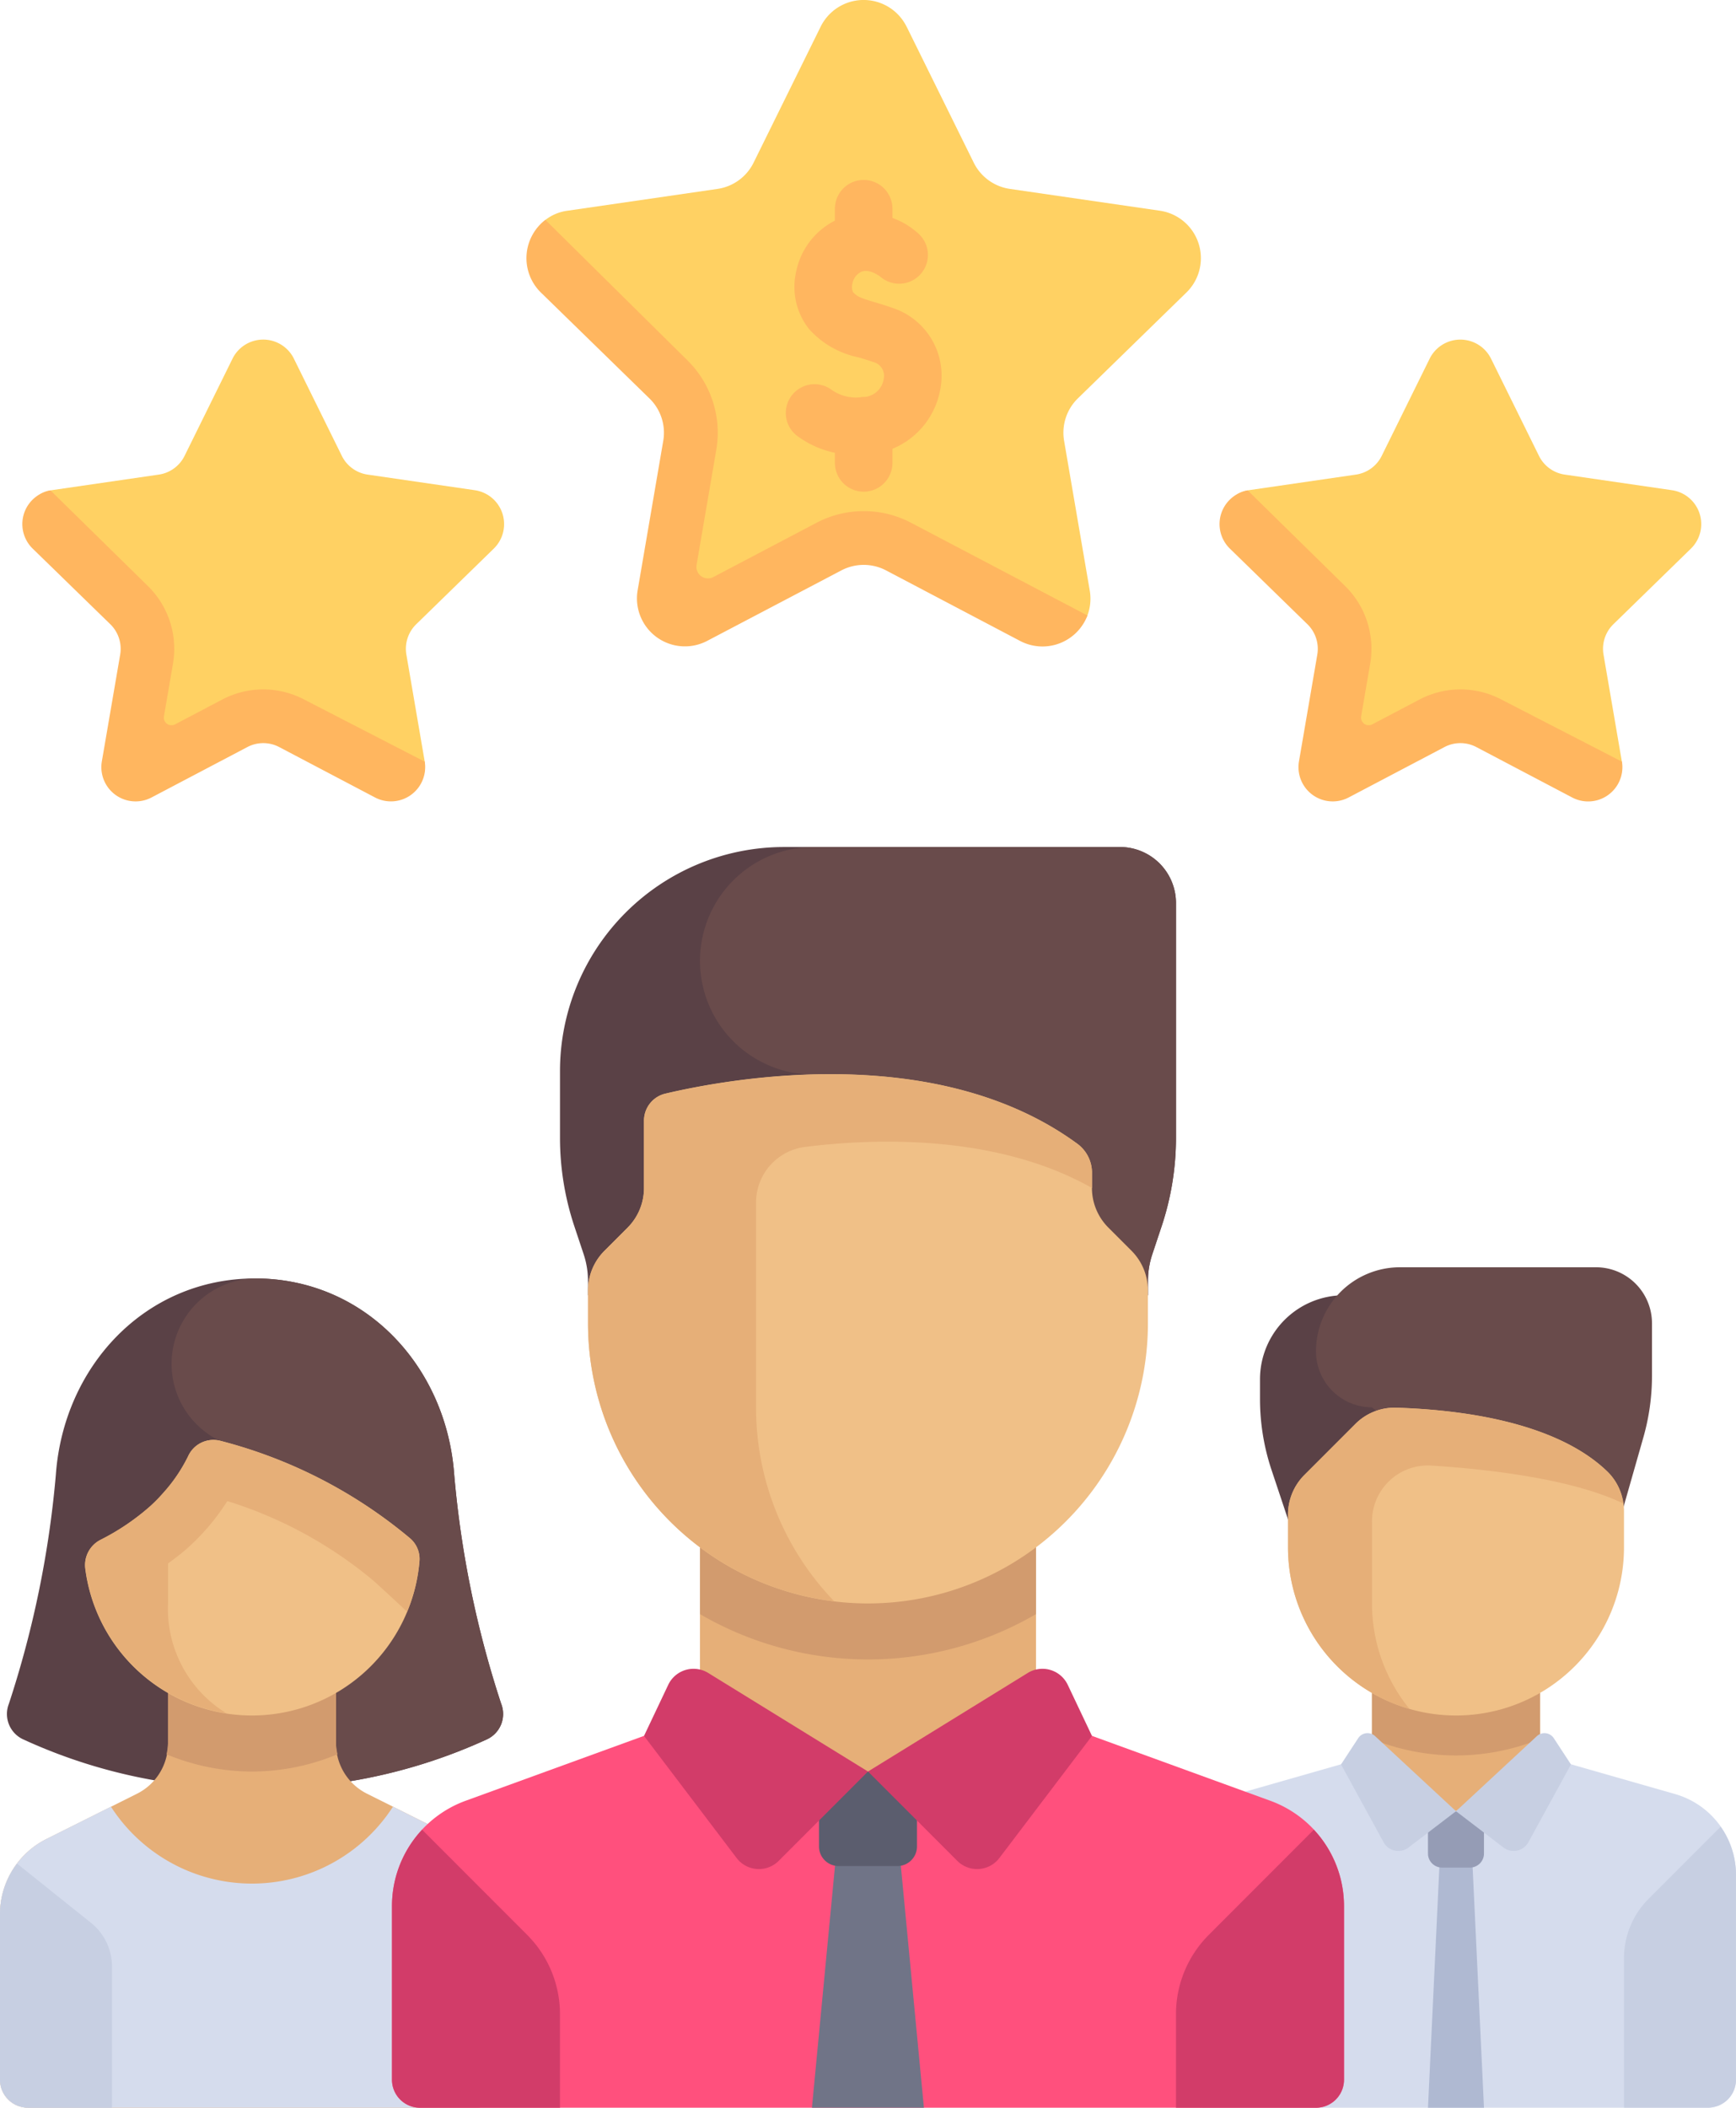 <svg xmlns="http://www.w3.org/2000/svg" width="77.941" height="94.577" viewBox="0 0 77.941 94.577">
  <g id="Group_7424" data-name="Group 7424" transform="translate(-1638 -572.923)">
    <g id="team" transform="translate(1638 540.737)">
      <path id="Path_6457" data-name="Path 6457" d="M371.613,206.092v.882a10.058,10.058,0,0,0,.516,3.18l2,5.994H377.9V202.321h-2.514A3.771,3.771,0,0,0,371.613,206.092Z" transform="translate(-315.043 -112.014)" fill="#5a4146"/>
      <path id="Path_6458" data-name="Path 6458" d="M402.827,201.7,400.7,209.15l-10.057-8.8a2.514,2.514,0,0,1-2.514-2.514h0a3.771,3.771,0,0,1,3.771-3.771h8.8a2.514,2.514,0,0,1,2.514,2.514v2.363A10.05,10.05,0,0,1,402.827,201.7Z" transform="translate(-329.045 -105.015)" fill="#694b4b"/>
      <rect id="Rectangle_3853" data-name="Rectangle 3853" width="7.543" height="5.564" transform="translate(61.597 107.907)" fill="#e6af78"/>
      <path id="Path_6459" data-name="Path 6459" d="M404.645,320.244a9.974,9.974,0,0,0,7.543,0v-2.309h-7.543v2.309Z" transform="translate(-343.047 -210.029)" fill="#d29b6e"/>
      <path id="Path_6460" data-name="Path 6460" d="M369.246,339.7l-6.065-1.733-3.771,2.5-3.771-2.5-6.064,1.733a3.771,3.771,0,0,0-2.735,3.626v9.191a1.257,1.257,0,0,0,1.257,1.257h22.628a1.257,1.257,0,0,0,1.257-1.257v-9.191A3.771,3.771,0,0,0,369.246,339.7Z" transform="translate(-294.041 -227.012)" fill="#d5dced"/>
      <path id="Path_6461" data-name="Path 6461" d="M423.675,367.777h-2.514l.629-13.293h1.257Z" transform="translate(-357.049 -241.014)" fill="#afb9d2"/>
      <path id="Path_6462" data-name="Path 6462" d="M387.414,249.268h0a7.543,7.543,0,0,1-7.543-7.543v-1.473a2.515,2.515,0,0,1,.736-1.778l2.28-2.28a2.485,2.485,0,0,1,1.825-.739c4.019.127,7.576.988,9.52,2.887a2.482,2.482,0,0,1,.724,1.78v1.6A7.543,7.543,0,0,1,387.414,249.268Z" transform="translate(-322.044 -140.105)" fill="#f0c087"/>
      <path id="Path_6463" data-name="Path 6463" d="M383.642,240.564a2.509,2.509,0,0,1,2.665-2.511c2.538.162,6.3.586,8.614,1.7a2.43,2.43,0,0,0-.689-1.408c-1.944-1.9-5.5-2.76-9.52-2.887h0a2.485,2.485,0,0,0-1.825.739l-2.279,2.279a2.513,2.513,0,0,0-.737,1.778v1.473a7.541,7.541,0,0,0,5.453,7.243,7.48,7.48,0,0,1-1.681-4.729v-3.675Z" transform="translate(-322.044 -140.104)" fill="#e6af78"/>
      <path id="Path_6464" data-name="Path 6464" d="M478.968,364.907a3.771,3.771,0,0,1,1.1-2.667L483.308,359a3.756,3.756,0,0,1,.688,2.157v9.191a1.257,1.257,0,0,1-1.257,1.257h-3.771v-6.7Z" transform="translate(-406.056 -244.846)" fill="#c7cfe2"/>
      <path id="Path_6465" data-name="Path 6465" d="M423.047,357H421.79a.629.629,0,0,1-.629-.629v-1.886h2.514v1.886A.629.629,0,0,1,423.047,357Z" transform="translate(-357.049 -241.014)" fill="#959cb5"/>
      <g id="Group_7310" data-name="Group 7310" transform="translate(60.208 109.957)">
        <path id="Path_6466" data-name="Path 6466" d="M400.674,334.911l-2.131,1.628a.754.754,0,0,1-1.12-.237l-1.911-3.491.769-1.174a.5.5,0,0,1,.763-.093Z" transform="translate(-395.512 -331.41)" fill="#c7cfe2"/>
        <path id="Path_6467" data-name="Path 6467" d="M429.419,334.912l2.131,1.628a.754.754,0,0,0,1.119-.237l1.911-3.491-.769-1.174a.5.5,0,0,0-.763-.093Z" transform="translate(-424.257 -331.411)" fill="#c7cfe2"/>
      </g>
      <path id="Path_6468" data-name="Path 6468" d="M24.247,216.45a45.369,45.369,0,0,1-2.11-10.287c-.35-4.848-4-8.8-8.942-8.8s-8.592,3.952-8.942,8.8a45.37,45.37,0,0,1-2.11,10.287,1.252,1.252,0,0,0,.654,1.6,24.01,24.01,0,0,0,6.566,1.942h7.664a24.221,24.221,0,0,0,6.566-1.942A1.252,1.252,0,0,0,24.247,216.45Z" transform="translate(-1.745 -107.811)" fill="#5a4146"/>
      <path id="Path_6469" data-name="Path 6469" d="M64.741,218.05a1.252,1.252,0,0,0,.654-1.6,45.368,45.368,0,0,1-2.11-10.287c-.35-4.848-4-8.8-8.942-8.8h-.037a3.836,3.836,0,0,0-1.866,7.112,3.471,3.471,0,0,0,.322.172l2.857,15.345h2.557A24.239,24.239,0,0,0,64.741,218.05Z" transform="translate(-42.893 -107.812)" fill="#694b4b"/>
      <path id="Path_6470" data-name="Path 6470" d="M20.543,317.732,16.475,315.7a2.514,2.514,0,0,1-1.39-2.249v-3.771H7.543v3.772a2.514,2.514,0,0,1-1.39,2.249l-4.068,2.034A3.771,3.771,0,0,0,0,321.105v7.429a1.257,1.257,0,0,0,1.257,1.257H21.371a1.257,1.257,0,0,0,1.257-1.257v-7.429A3.771,3.771,0,0,0,20.543,317.732Z" transform="translate(0 -203.029)" fill="#e6af78"/>
      <path id="Path_6471" data-name="Path 6471" d="M52.941,314.705a9.936,9.936,0,0,0,3.839-.776,2.478,2.478,0,0,1-.068-.481v-3.771H49.17v3.772a2.474,2.474,0,0,1-.068.483A9.986,9.986,0,0,0,52.941,314.705Z" transform="translate(-41.627 -203.028)" fill="#d29b6e"/>
      <path id="Path_6472" data-name="Path 6472" d="M20.543,354.517l-2.9-1.449a7.532,7.532,0,0,1-12.662,0l-2.9,1.449A3.771,3.771,0,0,0,0,357.89v7.429a1.257,1.257,0,0,0,1.257,1.257H21.371a1.257,1.257,0,0,0,1.257-1.257V357.89A3.771,3.771,0,0,0,20.543,354.517Z" transform="translate(0 -239.814)" fill="#d5dced"/>
      <path id="Path_6473" data-name="Path 6473" d="M32.6,257.332h0a7.544,7.544,0,0,1-7.48-6.566,1.268,1.268,0,0,1,.672-1.307,10.5,10.5,0,0,0,2.225-1.5,7.259,7.259,0,0,0,1.72-2.263A1.244,1.244,0,0,1,31.158,245a21.659,21.659,0,0,1,8.533,4.372,1.216,1.216,0,0,1,.432,1.011A7.544,7.544,0,0,1,32.6,257.332Z" transform="translate(-21.29 -148.169)" fill="#f0c087"/>
      <path id="Path_6474" data-name="Path 6474" d="M39.691,249.375A21.658,21.658,0,0,0,31.158,245a1.244,1.244,0,0,0-1.417.689,7.2,7.2,0,0,1-1.149,1.677v0a6.736,6.736,0,0,1-.57.582,10.488,10.488,0,0,1-2.225,1.5,1.268,1.268,0,0,0-.672,1.307,7.554,7.554,0,0,0,6.336,6.48,5.5,5.5,0,0,1-2.628-4.942V250.51c.286-.211.573-.421.862-.679a10.009,10.009,0,0,0,1.8-2.121,18.985,18.985,0,0,1,6.552,3.565c.238.209.829.754,1.521,1.4a7.485,7.485,0,0,0,.558-2.292A1.216,1.216,0,0,0,39.691,249.375Z" transform="translate(-21.29 -148.168)" fill="#e6af78"/>
      <path id="Path_6475" data-name="Path 6475" d="M.766,369.859A3.763,3.763,0,0,0,0,372.125v7.429a1.257,1.257,0,0,0,1.257,1.257H5.028v-6.334a2.514,2.514,0,0,0-.944-1.963Z" transform="translate(0 -254.049)" fill="#c7cfe2"/>
      <path id="Path_6476" data-name="Path 6476" d="M155.044,330.017l-10.518-3.825-7.543,2.514-7.543-2.514-10.518,3.825a5.028,5.028,0,0,0-3.31,4.726v7.792a1.257,1.257,0,0,0,1.257,1.257H157.1a1.257,1.257,0,0,0,1.257-1.257v-7.792A5.028,5.028,0,0,0,155.044,330.017Z" transform="translate(-98.014 -217.029)" fill="#ff507d"/>
      <path id="Path_6477" data-name="Path 6477" d="M240.681,359.226l-1.2,12.571h5.028l-1.2-12.571Z" transform="translate(-203.028 -245.034)" fill="#707487"/>
      <path id="Path_6478" data-name="Path 6478" d="M245.069,346.95h-2.64a.88.88,0,0,1-.88-.88v-3.361h4.4v3.361A.88.88,0,0,1,245.069,346.95Z" transform="translate(-204.779 -231.032)" fill="#5b5d6e"/>
      <path id="Path_6479" data-name="Path 6479" d="M353.028,359.855a5.023,5.023,0,0,1,1.353,3.426v7.792a1.257,1.257,0,0,1-1.257,1.257h-6.285v-4.2a5.028,5.028,0,0,1,1.473-3.556Z" transform="translate(-294.041 -245.567)" fill="#d23c69"/>
      <path id="Path_6480" data-name="Path 6480" d="M192.817,83.238V72.707a2.514,2.514,0,0,0-2.514-2.514H175.218A10.057,10.057,0,0,0,165.161,80.25v2.988a12.57,12.57,0,0,0,.645,3.975l.418,1.255a3.771,3.771,0,0,1,.193,1.193v.645H191.56v-.645a3.769,3.769,0,0,1,.193-1.193l.418-1.255A12.568,12.568,0,0,0,192.817,83.238Z" transform="translate(-140.019)" fill="#5a4146"/>
      <path id="Path_6481" data-name="Path 6481" d="M206.452,75.3a5.107,5.107,0,0,0,5.107,5.107h.707l.341,9.9h13.958v-.645a3.77,3.77,0,0,1,.194-1.193l.418-1.255a12.57,12.57,0,0,0,.645-3.975V72.707a2.514,2.514,0,0,0-2.514-2.514H211.559A5.107,5.107,0,0,0,206.452,75.3Z" transform="translate(-175.024)" fill="#694b4b"/>
      <rect id="Rectangle_3854" data-name="Rectangle 3854" width="15.086" height="11.314" transform="translate(31.427 100.364)" fill="#e6af78"/>
      <path id="Path_6482" data-name="Path 6482" d="M206.451,272.637a15,15,0,0,0,15.085,0v-4.251H206.451v4.251Z" transform="translate(-175.023 -168.023)" fill="#d29b6e"/>
      <g id="Group_7311" data-name="Group 7311" transform="translate(28.913 107.07)">
        <path id="Path_6483" data-name="Path 6483" d="M199.993,317.05l-4.009,4.009a1.257,1.257,0,0,1-1.89-.129l-4.157-5.478,1.087-2.291a1.257,1.257,0,0,1,1.8-.531Z" transform="translate(-189.936 -312.443)" fill="#d23c69"/>
        <path id="Path_6484" data-name="Path 6484" d="M256,317.05l4.009,4.009a1.257,1.257,0,0,0,1.89-.129l4.157-5.478-1.087-2.291a1.257,1.257,0,0,0-1.8-.531Z" transform="translate(-245.943 -312.443)" fill="#d23c69"/>
      </g>
      <path id="Path_6485" data-name="Path 6485" d="M185.99,160.895h0a12.571,12.571,0,0,1-12.571-12.571v-1.473a2.515,2.515,0,0,1,.736-1.778l1.041-1.041a2.514,2.514,0,0,0,.736-1.778V139.24a1.247,1.247,0,0,1,.957-1.222c2.973-.7,12.225-2.366,18.521,2.265a1.613,1.613,0,0,1,.635,1.3v.668a2.515,2.515,0,0,0,.736,1.778l1.041,1.041a2.514,2.514,0,0,1,.736,1.778v1.473A12.57,12.57,0,0,1,185.99,160.895Z" transform="translate(-147.02 -56.76)" fill="#f0c087"/>
      <path id="Path_6486" data-name="Path 6486" d="M195.412,140.3c-4.428-3.257-10.311-3.4-14.45-2.952a33.908,33.908,0,0,0-4.071.687,1.247,1.247,0,0,0-.957,1.222v3.013a2.514,2.514,0,0,1-.736,1.778l-1.041,1.041a2.514,2.514,0,0,0-.736,1.778v1.473a12.567,12.567,0,0,0,11.052,12.47,12.519,12.519,0,0,1-3.509-8.7v-9.189a2.516,2.516,0,0,1,2.211-2.5c3.017-.378,8.542-.606,12.874,1.845V141.6A1.612,1.612,0,0,0,195.412,140.3Z" transform="translate(-147.02 -56.772)" fill="#e6af78"/>
      <path id="Path_6487" data-name="Path 6487" d="M116.966,359.855a5.023,5.023,0,0,0-1.353,3.426v7.792a1.257,1.257,0,0,0,1.257,1.257h6.285v-4.2a5.028,5.028,0,0,0-1.473-3.556Z" transform="translate(-98.014 -245.567)" fill="#d23c69"/>
    </g>
    <g id="Group_7423" data-name="Group 7423" transform="translate(8925.737 -6794)">
      <path id="Path_6623" data-name="Path 6623" d="M178.462,1.2l3.012,6.1a2.153,2.153,0,0,0,1.62,1.177l6.735.979a2.152,2.152,0,0,1,1.193,3.671l-4.873,4.75a2.152,2.152,0,0,0-.619,1.9l1.15,6.708a2.136,2.136,0,0,1-.1,1.126,2.173,2.173,0,0,1-3.1.933l-5.944-3.176a2.153,2.153,0,0,0-2,0l-5.868,3.209a2.152,2.152,0,0,1-3.123-2.269l1.155-6.524a2.152,2.152,0,0,0-.619-1.9l-4.8-4.755a2.045,2.045,0,0,1,.958-3.673l6.735-.979A2.153,2.153,0,0,0,171.59,7.3L174.6,1.2a2.152,2.152,0,0,1,3.86,0Z" transform="translate(-7425.493 7366.922)" fill="#ffd163"/>
      <path id="Path_6624" data-name="Path 6624" d="M185.977,75.061a2.16,2.16,0,0,1-3.022,1.143l-6.023-3.168a2.159,2.159,0,0,0-2,0L168.905,76.2a2.153,2.153,0,0,1-3.123-2.269l1.15-6.708a2.147,2.147,0,0,0-.618-1.9l-4.873-4.751a2.157,2.157,0,0,1,.2-3.261L168,63.595a4.559,4.559,0,0,1,1.312,4.039l-.884,5.16a.517.517,0,0,0,.75.544l4.634-2.437a4.567,4.567,0,0,1,4.246,0Z" transform="translate(-7424.891 7319.48)" fill="#ffb65f"/>
      <g id="Group_7417" data-name="Group 7417" transform="translate(-7232.99 7382.161)">
        <path id="Path_6625" data-name="Path 6625" d="M354.794,89.357l2.152,4.36a1.537,1.537,0,0,0,1.158.841l4.811.7a1.537,1.537,0,0,1,.852,2.622l-3.481,3.393a1.538,1.538,0,0,0-.442,1.361l.822,4.792a1.5,1.5,0,0,1-2.264,1.492l-4.361-2.323a1.537,1.537,0,0,0-1.431,0l-4.067,2.269a1.537,1.537,0,0,1-2.231-1.621l.86-4.662a1.538,1.538,0,0,0-.442-1.361l-3.312-3.286c-.9-.877-.776-2.451.447-2.668l.052-.008,4.811-.7a1.538,1.538,0,0,0,1.158-.841l2.152-4.36A1.537,1.537,0,0,1,354.794,89.357Z" transform="translate(-342.598 -88.5)" fill="#ffd163"/>
        <path id="Path_6626" data-name="Path 6626" d="M357.317,141.578l-4.3-2.261a1.535,1.535,0,0,0-1.431,0l-4.3,2.261a1.537,1.537,0,0,1-2.232-1.62l.823-4.792a1.543,1.543,0,0,0-.443-1.36l-3.482-3.394a1.536,1.536,0,0,1,.8-2.612l4.363,4.281a3.945,3.945,0,0,1,1.136,3.494l-.405,2.36a.344.344,0,0,0,.5.363l2.12-1.115a3.953,3.953,0,0,1,3.674,0l5.414,2.789A1.537,1.537,0,0,1,357.317,141.578Z" transform="translate(-341.481 -121.033)" fill="#ffb65f"/>
      </g>
      <g id="Group_7418" data-name="Group 7418" transform="translate(-7286.737 7382.161)">
        <path id="Path_6627" data-name="Path 6627" d="M42.645,89.357l2.152,4.36a1.537,1.537,0,0,0,1.158.841l4.811.7a1.537,1.537,0,0,1,.852,2.622l-3.481,3.393a1.537,1.537,0,0,0-.442,1.361l.822,4.792a1.5,1.5,0,0,1-2.264,1.492l-4.361-2.323a1.537,1.537,0,0,0-1.431,0l-4.067,2.269a1.537,1.537,0,0,1-2.231-1.621l.86-4.662a1.537,1.537,0,0,0-.442-1.361l-3.312-3.286c-.9-.877-.776-2.451.447-2.668l.052-.008,4.811-.7a1.538,1.538,0,0,0,1.158-.841l2.152-4.36a1.537,1.537,0,0,1,2.757,0Z" transform="translate(-30.45 -88.5)" fill="#ffd163"/>
        <path id="Path_6628" data-name="Path 6628" d="M45.169,141.578l-4.3-2.261a1.535,1.535,0,0,0-1.431,0l-4.3,2.261a1.537,1.537,0,0,1-2.232-1.62l.823-4.792a1.543,1.543,0,0,0-.443-1.36L29.8,130.412a1.536,1.536,0,0,1,.8-2.612l4.363,4.281a3.945,3.945,0,0,1,1.136,3.494l-.405,2.36a.344.344,0,0,0,.5.363l2.12-1.115a3.953,3.953,0,0,1,3.674,0l5.414,2.789a1.537,1.537,0,0,1-2.233,1.606Z" transform="translate(-29.333 -121.033)" fill="#ffb65f"/>
      </g>
      <g id="Group_7422" data-name="Group 7422" transform="translate(-7252.457 7374.998)">
        <g id="Group_7419" data-name="Group 7419" transform="translate(0 1.49)">
          <path id="Path_6629" data-name="Path 6629" d="M231.773,66.392a4.33,4.33,0,0,1-2.765-.789,1.291,1.291,0,0,1,1.412-2.162,1.928,1.928,0,0,0,1.438.369.96.96,0,0,0,.961-.815.642.642,0,0,0-.488-.765c-.227-.08-.443-.144-.651-.206a4.061,4.061,0,0,1-2.217-1.273,3.042,3.042,0,0,1-.58-2.549,3.3,3.3,0,0,1,1.724-2.3,3.413,3.413,0,0,1,3.727.533,1.291,1.291,0,1,1-1.644,1.992c-.021-.017-.52-.423-.908-.225a.727.727,0,0,0-.363.493.588.588,0,0,0,.022.4c.17.2.336.267.974.457.228.068.487.145.775.247a3.2,3.2,0,0,1,2.175,3.628,3.556,3.556,0,0,1-3.491,2.97Z" transform="translate(-228.423 -55.556)" fill="#ffb65f"/>
        </g>
        <g id="Group_7420" data-name="Group 7420" transform="translate(2.205 9.744)">
          <path id="Path_6630" data-name="Path 6630" d="M242.519,107.731a1.291,1.291,0,0,1-1.291-1.291v-1.66a1.291,1.291,0,1,1,2.583,0v1.66A1.291,1.291,0,0,1,242.519,107.731Z" transform="translate(-241.228 -103.488)" fill="#ffb65f"/>
        </g>
        <g id="Group_7421" data-name="Group 7421" transform="translate(2.205)">
          <path id="Path_6631" data-name="Path 6631" d="M242.519,50.976a1.291,1.291,0,0,1-1.291-1.291V48.191a1.291,1.291,0,1,1,2.583,0v1.494A1.291,1.291,0,0,1,242.519,50.976Z" transform="translate(-241.228 -46.9)" fill="#ffb65f"/>
        </g>
      </g>
    </g>
  </g>
</svg>
